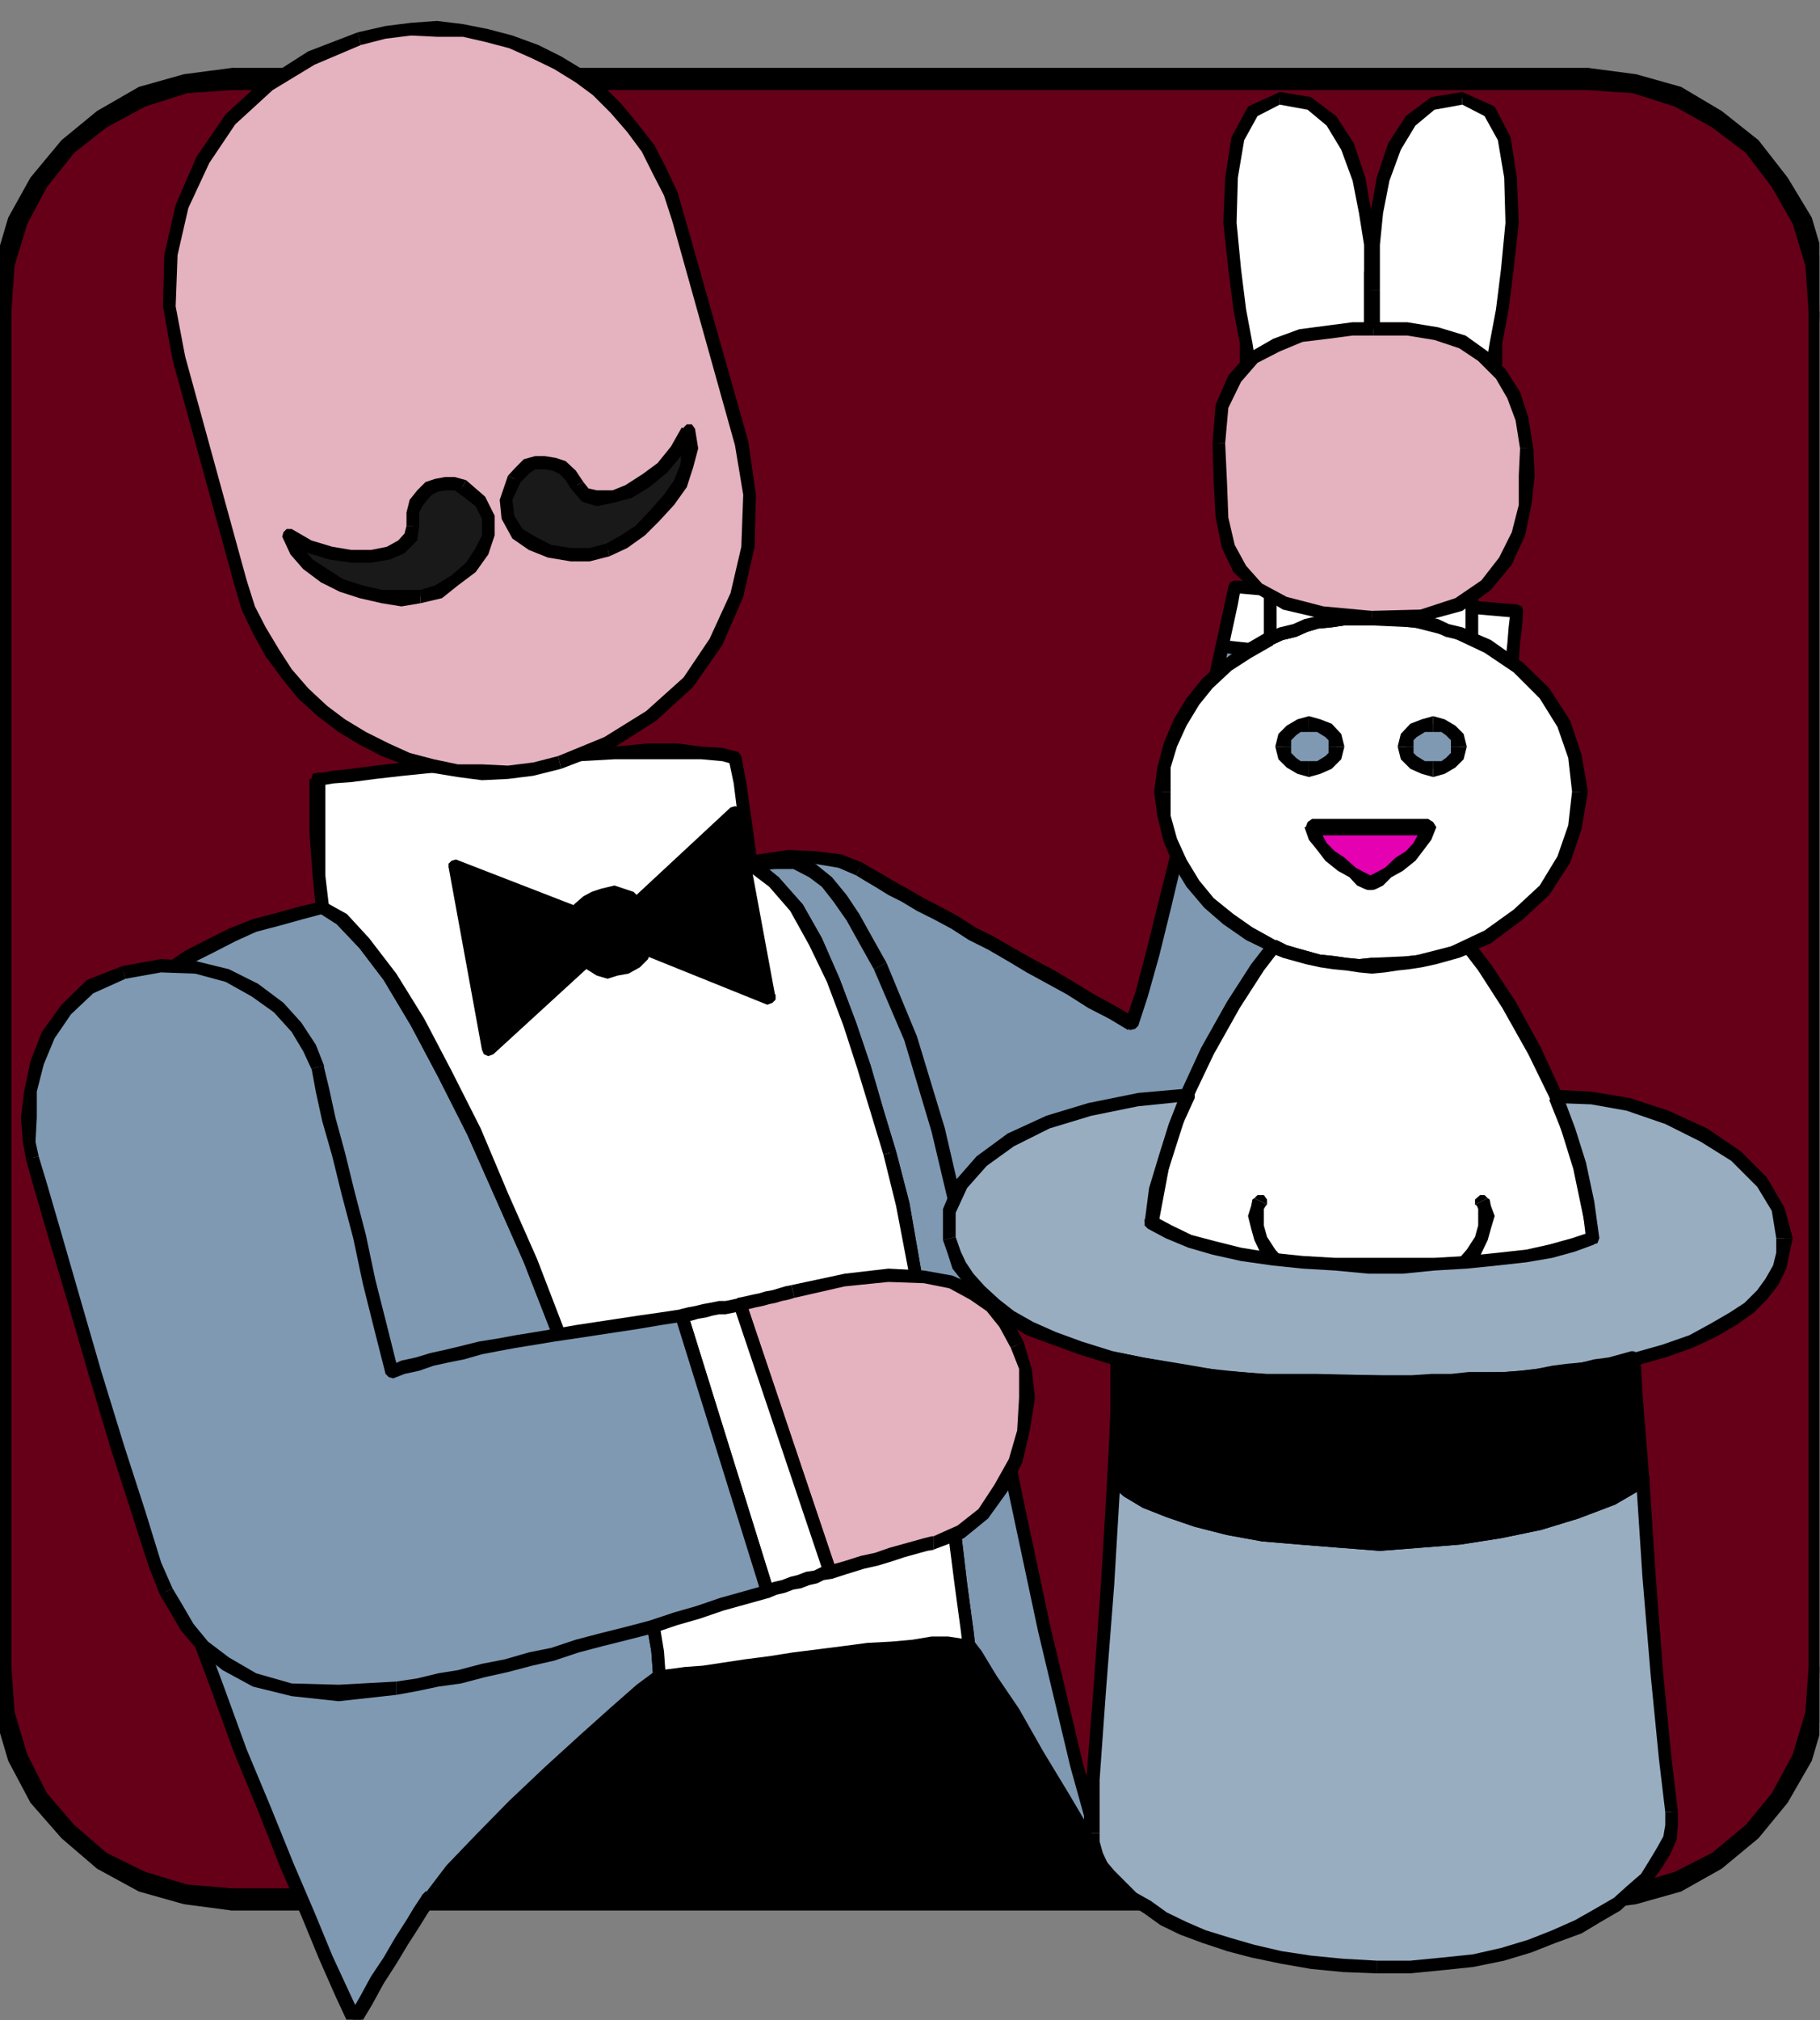 <?xml version="1.0" encoding="UTF-8" standalone="no"?>
<svg
   xmlns:ooo="http://xml.openoffice.org/svg/export"
   xmlns:dc="http://purl.org/dc/elements/1.1/"
   xmlns:cc="http://creativecommons.org/ns#"
   xmlns:rdf="http://www.w3.org/1999/02/22-rdf-syntax-ns#"
   xmlns:svg="http://www.w3.org/2000/svg"
   xmlns="http://www.w3.org/2000/svg"
   xmlns:sodipodi="http://sodipodi.sourceforge.net/DTD/sodipodi-0.dtd"
   xmlns:inkscape="http://www.inkscape.org/namespaces/inkscape"
   version="1.2"
   width="28.7mm"
   height="31.85mm"
   viewBox="0 0 2870 3185"
   preserveAspectRatio="xMidYMid"
   xml:space="preserve"
   id="svg449"
   sodipodi:docname="magician.svg"
   style="fill-rule:evenodd;stroke-width:28.222;stroke-linejoin:round"
   inkscape:version="0.92.5 (2060ec1f9f, 2020-04-08)"><rect x="0" y="0" width="2870" height="3185" fill="#808080" stroke="none"/><sodipodi:namedview
   pagecolor="#ffffff"
   bordercolor="#666666"
   borderopacity="1"
   objecttolerance="10"
   gridtolerance="10"
   guidetolerance="10"
   inkscape:pageopacity="0"
   inkscape:pageshadow="2"
   inkscape:window-width="664"
   inkscape:window-height="487"
   id="namedview451"
   showgrid="false"
   inkscape:zoom="0.2102413"
   inkscape:cx="54.236221"
   inkscape:cy="60.170077"
   inkscape:window-x="0"
   inkscape:window-y="0"
   inkscape:window-maximized="0"
   inkscape:current-layer="svg449" />
 <defs
   class="ClipPathGroup"
   id="defs8">
  <clipPath
   id="presentation_clip_path"
   clipPathUnits="userSpaceOnUse">
   <rect
   x="0"
   y="0"
   width="21000"
   height="29700"
   id="rect2" />
  </clipPath>
  <clipPath
   id="presentation_clip_path_shrink"
   clipPathUnits="userSpaceOnUse">
   <rect
   x="21"
   y="29"
   width="20958"
   height="29641"
   id="rect5" />
  </clipPath>
 </defs>
 <defs
   class="TextShapeIndex"
   id="defs12">
  <g
   ooo:slide="id1"
   ooo:id-list="id3"
   id="g10" />
 </defs>
 <defs
   class="EmbeddedBulletChars"
   id="defs44">
  <g
   id="bullet-char-template-57356"
   transform="matrix(4.8828125e-4,0,0,-4.8828125e-4,0,0)">
   <path
   d="M 580,1141 1163,571 580,0 -4,571 Z"
   id="path14"
   inkscape:connector-curvature="0" />
  </g>
  <g
   id="bullet-char-template-57354"
   transform="matrix(4.8828125e-4,0,0,-4.8828125e-4,0,0)">
   <path
   d="M 8,1128 H 1137 V 0 H 8 Z"
   id="path17"
   inkscape:connector-curvature="0" />
  </g>
  <g
   id="bullet-char-template-10146"
   transform="matrix(4.8828125e-4,0,0,-4.8828125e-4,0,0)">
   <path
   d="M 174,0 602,739 174,1481 1456,739 Z M 1358,739 309,1346 659,739 Z"
   id="path20"
   inkscape:connector-curvature="0" />
  </g>
  <g
   id="bullet-char-template-10132"
   transform="matrix(4.8828125e-4,0,0,-4.8828125e-4,0,0)">
   <path
   d="M 2015,739 1276,0 H 717 l 543,543 H 174 v 393 h 1086 l -543,545 h 557 z"
   id="path23"
   inkscape:connector-curvature="0" />
  </g>
  <g
   id="bullet-char-template-10007"
   transform="matrix(4.8828125e-4,0,0,-4.8828125e-4,0,0)">
   <path
   d="m 0,-2 c -7,16 -16,29 -25,39 l 381,530 c -94,256 -141,385 -141,387 0,25 13,38 40,38 9,0 21,-2 34,-5 21,4 42,12 65,25 l 27,-13 111,-251 280,301 64,-25 24,25 c 21,-10 41,-24 62,-43 C 886,937 835,863 770,784 769,783 710,716 594,584 L 774,223 c 0,-27 -21,-55 -63,-84 l 16,-20 C 717,90 699,76 672,76 641,76 570,178 457,381 L 164,-76 c -22,-34 -53,-51 -92,-51 -42,0 -63,17 -64,51 -7,9 -10,24 -10,44 0,9 1,19 2,30 z"
   id="path26"
   inkscape:connector-curvature="0" />
  </g>
  <g
   id="bullet-char-template-10004"
   transform="matrix(4.8828125e-4,0,0,-4.8828125e-4,0,0)">
   <path
   d="M 285,-33 C 182,-33 111,30 74,156 52,228 41,333 41,471 c 0,78 14,145 41,201 34,71 87,106 158,106 53,0 88,-31 106,-94 l 23,-176 c 8,-64 28,-97 59,-98 l 735,706 c 11,11 33,17 66,17 42,0 63,-15 63,-46 V 965 c 0,-36 -10,-64 -30,-84 L 442,47 C 390,-6 338,-33 285,-33 Z"
   id="path29"
   inkscape:connector-curvature="0" />
  </g>
  <g
   id="bullet-char-template-9679"
   transform="matrix(4.8828125e-4,0,0,-4.8828125e-4,0,0)">
   <path
   d="M 813,0 C 632,0 489,54 383,161 276,268 223,411 223,592 c 0,181 53,324 160,431 106,107 249,161 430,161 179,0 323,-54 432,-161 108,-107 162,-251 162,-431 0,-180 -54,-324 -162,-431 C 1136,54 992,0 813,0 Z"
   id="path32"
   inkscape:connector-curvature="0" />
  </g>
  <g
   id="bullet-char-template-8226"
   transform="matrix(4.8828125e-4,0,0,-4.8828125e-4,0,0)">
   <path
   d="m 346,457 c -73,0 -137,26 -191,78 -54,51 -81,114 -81,188 0,73 27,136 81,188 54,52 118,78 191,78 73,0 134,-26 185,-79 51,-51 77,-114 77,-187 0,-75 -25,-137 -76,-188 -50,-52 -112,-78 -186,-78 z"
   id="path35"
   inkscape:connector-curvature="0" />
  </g>
  <g
   id="bullet-char-template-8211"
   transform="matrix(4.8828125e-4,0,0,-4.8828125e-4,0,0)">
   <path
   d="M -4,459 H 1135 V 606 H -4 Z"
   id="path38"
   inkscape:connector-curvature="0" />
  </g>
  <g
   id="bullet-char-template-61548"
   transform="matrix(4.8828125e-4,0,0,-4.8828125e-4,0,0)">
   <path
   d="m 173,740 c 0,163 58,303 173,419 116,115 255,173 419,173 163,0 302,-58 418,-173 116,-116 174,-256 174,-419 0,-163 -58,-303 -174,-418 C 1067,206 928,148 765,148 601,148 462,206 346,322 231,437 173,577 173,740 Z"
   id="path41"
   inkscape:connector-curvature="0" />
  </g>
 </defs>
 <g
   id="g49"
   transform="translate(-9065,-13257)">
  <g
   id="id2"
   class="Master_Slide">
   <g
   id="bg-id2"
   class="Background" />
   <g
   id="bo-id2"
   class="BackgroundObjects" />
  </g>
 </g>
 <g
   class="SlideGroup"
   id="g447"
   transform="translate(-9065,-13257)">
  <g
   id="g445">
   <g
   id="container-id1">
    <g
   id="id1"
   class="Slide"
   clip-path="url(#presentation_clip_path)">
     <g
   class="Page"
   id="g441">
      <g
   class="Graphic"
   id="g439">
       <g
   id="id3">
        <rect
   class="BoundingBox"
   x="9065"
   y="13257"
   width="2870"
   height="3185"
   id="rect51"
   style="fill:none;stroke:none" />
        <defs
   id="defs56">
         <clipPath
   id="clip_path_1"
   clipPathUnits="userSpaceOnUse">
          <path
   d="m 9065,13257 h 2869 v 3184 H 9065 Z"
   id="path53"
   inkscape:connector-curvature="0" />
         </clipPath>
        </defs>
        <g
   clip-path="url(#clip_path_1)"
   id="g436">
         <path
   d="m 11935,15885 -8,74 -20,69 -36,63 -43,54 -56,45 -61,33 -68,21 -74,7 H 9431 l -74,-7 -68,-21 -64,-33 -53,-45 -46,-54 -33,-63 -20,-69 -8,-74 v -2137 l 8,-74 20,-69 33,-61 46,-56 53,-43 64,-35 68,-21 74,-7 h 2138 l 74,7 68,21 61,35 56,43 43,56 36,61 20,69 8,74 z"
   id="path58"
   inkscape:connector-curvature="0"
   style="fill:#660019;stroke:none" />
         <path
   d="m 11569,16264 v 0 l 74,-10 71,-20 63,-33 59,-49 46,-56 35,-66 21,-71 10,-74 h -26 l -5,74 -20,66 -36,61 -40,51 -54,43 -58,33 -66,21 -74,5 v 0 0 l -8,5 -2,7 2,8 z"
   id="path60"
   inkscape:connector-curvature="0"
   style="fill:#000000;stroke:none" />
         <path
   d="m 9431,16264 v 0 h 2138 v -25 H 9431 v 0 0 l -8,5 -2,7 2,8 z"
   id="path62"
   inkscape:connector-curvature="0"
   style="fill:#000000;stroke:none" />
         <path
   d="m 9052,15885 v 0 l 10,74 21,71 33,66 48,56 56,49 66,33 71,20 74,10 v -25 l -74,-5 -66,-21 -61,-33 -51,-43 -43,-51 -33,-61 -20,-66 -5,-74 v 0 0 l -5,-7 -8,-5 -8,5 z"
   id="path64"
   inkscape:connector-curvature="0"
   style="fill:#000000;stroke:none" />
         <path
   d="m 9052,13748 v 0 2137 h 26 v -2137 0 0 l -5,-8 -8,-5 -8,5 z"
   id="path66"
   inkscape:connector-curvature="0"
   style="fill:#000000;stroke:none" />
         <path
   d="m 9431,13369 v 0 l -74,10 -71,20 -66,36 -56,46 -48,58 -33,64 -21,71 -10,74 h 26 l 5,-74 20,-66 33,-59 43,-53 51,-41 61,-35 66,-21 74,-5 v 0 0 l 8,-5 5,-7 -5,-8 z"
   id="path68"
   inkscape:connector-curvature="0"
   style="fill:#000000;stroke:none" />
         <path
   d="m 11569,13369 v 0 H 9431 v 25 h 2138 v 0 0 l 8,-5 5,-7 -5,-8 z"
   id="path70"
   inkscape:connector-curvature="0"
   style="fill:#000000;stroke:none" />
         <path
   d="m 11948,13748 v 0 l -10,-74 -21,-71 -35,-64 -46,-58 -59,-46 -63,-36 -71,-20 -74,-10 v 25 l 74,5 66,21 58,35 54,41 40,53 36,59 20,66 5,74 v 0 0 l 5,7 8,3 8,-3 z"
   id="path72"
   inkscape:connector-curvature="0"
   style="fill:#000000;stroke:none" />
         <path
   d="m 11948,15885 v 0 -2137 h -26 v 2137 0 0 l 5,8 8,2 8,-2 z"
   id="path74"
   inkscape:connector-curvature="0"
   style="fill:#000000;stroke:none" />
         <path
   d="m 11569,16269 v 0 l 76,-10 71,-20 64,-36 58,-48 46,-56 38,-66 21,-71 10,-77 h -36 l -5,71 -20,67 -33,61 -41,50 -53,44 -59,30 -66,20 -71,6 v 0 0 l -13,5 -5,12 5,13 z"
   id="path76"
   inkscape:connector-curvature="0"
   style="fill:#000000;stroke:none" />
         <path
   d="m 9431,16269 v 0 h 2138 v -35 H 9431 v 0 0 l -13,5 -5,12 5,13 z"
   id="path78"
   inkscape:connector-curvature="0"
   style="fill:#000000;stroke:none" />
         <path
   d="m 9047,15885 v 0 l 10,77 21,71 35,66 49,56 56,48 66,36 71,20 76,10 v -35 l -71,-6 -66,-20 -61,-30 -51,-44 -43,-50 -31,-61 -20,-67 -5,-71 v 0 0 l -5,-12 -13,-5 -13,5 z"
   id="path80"
   inkscape:connector-curvature="0"
   style="fill:#000000;stroke:none" />
         <path
   d="m 9047,13748 v 0 2137 h 36 v -2137 0 0 l -5,-13 -13,-5 -13,5 z"
   id="path82"
   inkscape:connector-curvature="0"
   style="fill:#000000;stroke:none" />
         <path
   d="m 9431,13364 v 0 l -76,10 -71,20 -66,38 -56,46 -49,59 -35,63 -21,71 -10,77 h 36 l 5,-72 20,-66 31,-58 43,-54 51,-40 61,-33 66,-21 71,-5 v 0 0 l 13,-5 5,-12 -5,-13 z"
   id="path84"
   inkscape:connector-curvature="0"
   style="fill:#000000;stroke:none" />
         <path
   d="m 11569,13364 v 0 H 9431 v 35 h 2138 v 0 0 l 13,-5 5,-12 -5,-13 z"
   id="path86"
   inkscape:connector-curvature="0"
   style="fill:#000000;stroke:none" />
         <path
   d="m 11953,13748 v 0 l -10,-77 -21,-71 -38,-63 -46,-59 -58,-46 -64,-38 -71,-20 -76,-10 v 35 l 71,5 66,21 59,33 53,40 41,54 33,58 20,66 5,72 v 0 0 l 5,12 13,5 13,-5 z"
   id="path88"
   inkscape:connector-curvature="0"
   style="fill:#000000;stroke:none" />
         <path
   d="m 11953,15885 v 0 -2137 h -36 v 2137 0 0 l 5,13 13,5 13,-5 z"
   id="path90"
   inkscape:connector-curvature="0"
   style="fill:#000000;stroke:none" />
         <path
   d="m 10593,15852 10,13 23,38 35,53 39,67 40,66 38,66 28,56 16,38 h -31 -48 -61 -77 -83 -89 -97 -97 -94 -91 -84 -76 -61 -51 -31 -10 l 36,-43 46,-49 53,-53 56,-53 56,-51 48,-44 41,-35 28,-20 18,-3 22,-3 28,-2 33,-5 33,-5 39,-5 38,-5 40,-5 39,-6 38,-5 38,-2 33,-3 30,-2 h 26 20 z"
   id="path92"
   inkscape:connector-curvature="0"
   style="fill:#000000;stroke:none" />
         <path
   d="m 10822,16262 10,-16 -16,-40 -27,-56 -39,-66 -40,-66 -38,-67 -36,-53 -23,-38 -10,-13 -20,10 10,13 23,38 35,54 38,66 41,66 38,66 28,56 15,35 11,-15 -11,15 5,5 8,3 5,-5 3,-8 z"
   id="path94"
   inkscape:connector-curvature="0"
   style="fill:#000000;stroke:none" />
         <path
   d="m 9734,16244 7,18 h 10 31 51 61 76 84 91 94 97 97 89 83 77 61 48 31 v -26 h -31 -48 -61 -77 -83 -89 -97 -97 -94 -91 -84 -76 -61 -51 -31 -10 l 8,18 -8,-18 -7,5 -3,8 3,7 7,6 z"
   id="path96"
   inkscape:connector-curvature="0"
   style="fill:#000000;stroke:none" />
         <path
   d="m 10105,15890 h -5 l -31,23 -41,36 -48,43 -56,51 -56,53 -53,54 -46,48 -35,46 15,10 35,-41 46,-48 54,-53 55,-54 56,-51 49,-43 40,-35 26,-18 h -5 5 l 5,-5 v -11 l -8,-5 h -7 z"
   id="path98"
   inkscape:connector-curvature="0"
   style="fill:#000000;stroke:none" />
         <path
   d="m 10603,15847 -8,-5 -15,-2 -20,-3 h -26 l -30,5 -33,3 -38,2 -38,5 -39,5 -40,5 -38,6 -39,5 -33,5 -33,5 -28,2 -22,3 -18,2 v 21 l 18,-3 22,-2 28,-3 33,-5 33,-5 39,-5 38,-5 40,-5 39,-5 38,-5 38,-3 33,-3 h 30 26 l 20,-2 10,2 -7,-5 7,5 8,-2 5,-5 v -8 l -8,-5 z"
   id="path100"
   inkscape:connector-curvature="0"
   style="fill:#000000;stroke:none" />
         <path
   d="m 10992,14276 -15,74 -18,81 -20,87 -18,86 -21,84 -17,74 -18,63 -15,46 -31,-18 -33,-17 -33,-21 -31,-18 -33,-17 -30,-18 -31,-18 -30,-15 -28,-18 -28,-15 -25,-13 -26,-15 -20,-10 -21,-13 -17,-10 -13,-8 -31,-13 -38,-5 -43,-2 -46,7 -45,18 -46,26 -38,38 -33,51 -18,55 -3,54 13,48 20,43 26,36 28,30 30,23 23,16 15,7 26,13 33,18 40,20 46,23 49,25 53,28 53,26 54,28 53,25 51,26 48,22 41,18 35,15 26,13 18,5 28,8 35,5 38,2 46,-5 48,-15 54,-33 53,-48 59,-74 35,-71 36,-99 35,-120 33,-129 31,-135 25,-127 18,-112 13,-86 z"
   id="path102"
   inkscape:connector-curvature="0"
   style="fill:#7f99b2;stroke:none" />
         <path
   d="m 10844,14881 16,-7 15,-46 18,-64 18,-73 20,-84 18,-87 20,-86 18,-81 15,-74 -20,-5 -16,73 -17,82 -21,86 -17,87 -21,84 -18,73 -17,64 -16,46 16,-8 -16,8 3,7 5,5 8,-2 5,-5 z"
   id="path104"
   inkscape:connector-curvature="0"
   style="fill:#000000;stroke:none" />
         <path
   d="m 10415,14637 v 0 l 13,8 17,10 21,13 20,10 25,15 26,13 28,15 28,18 30,15 31,18 30,18 33,18 31,17 33,21 33,17 30,18 11,-20 -31,-18 -33,-18 -33,-20 -30,-18 -34,-18 -30,-17 -31,-18 -30,-15 -28,-18 -28,-15 -25,-13 -26,-15 -20,-11 -20,-12 -18,-10 -13,-8 v 0 z"
   id="path106"
   inkscape:connector-curvature="0"
   style="fill:#000000;stroke:none" />
         <path
   d="m 10110,14752 v 0 l 30,-49 38,-38 44,-23 43,-17 43,-8 43,2 36,6 28,12 10,-20 -33,-13 -41,-5 -43,-2 -48,7 -49,18 -48,28 -38,38 -36,53 v 0 z"
   id="path108"
   inkscape:connector-curvature="0"
   style="fill:#000000;stroke:none" />
         <path
   d="m 10224,15041 v 0 l -23,-15 -28,-20 -28,-31 -22,-33 -21,-40 -13,-46 3,-54 18,-50 -21,-11 -17,61 -3,54 13,51 20,45 28,39 28,30 33,25 23,16 v 0 z"
   id="path110"
   inkscape:connector-curvature="0"
   style="fill:#000000;stroke:none" />
         <path
   d="m 10862,15354 v 0 l -18,-5 -22,-13 -39,-15 -38,-18 -48,-23 -51,-25 -53,-25 -54,-28 -53,-26 -53,-28 -49,-25 -45,-23 -41,-20 -33,-18 -26,-13 -15,-8 -10,21 15,7 26,13 33,18 40,20 46,23 48,26 54,27 53,26 54,28 53,25 51,26 48,23 43,17 33,16 28,12 18,5 v 0 z"
   id="path112"
   inkscape:connector-curvature="0"
   style="fill:#000000;stroke:none" />
         <path
   d="m 11211,15199 v 0 l -56,71 -54,48 -51,31 -45,15 -44,3 h -38 l -35,-5 -26,-8 -5,20 31,8 35,5 38,5 49,-7 51,-16 55,-35 54,-49 61,-76 v 0 z"
   id="path114"
   inkscape:connector-curvature="0"
   style="fill:#000000;stroke:none" />
         <path
   d="m 11447,14335 -10,-10 -13,86 -18,112 -25,124 -31,135 -33,130 -35,119 -36,99 -35,69 20,10 35,-74 36,-99 36,-119 33,-130 30,-134 26,-130 17,-112 13,-86 -10,-11 10,11 -2,-8 -8,-3 -8,3 -2,8 z"
   id="path116"
   inkscape:connector-curvature="0"
   style="fill:#000000;stroke:none" />
         <path
   d="m 11002,14279 -10,7 455,49 v -21 l -455,-48 -10,8 10,-8 -8,3 -2,7 2,8 8,2 z"
   id="path118"
   inkscape:connector-curvature="0"
   style="fill:#000000;stroke:none" />
         <path
   d="m 10822,16249 -16,-38 -28,-56 -38,-66 -40,-66 -39,-67 -35,-53 -23,-38 -10,-13 -3,-25 -10,-74 -13,-102 -17,-124 -21,-132 -20,-127 -20,-112 -21,-82 -20,-66 -20,-68 -23,-69 -26,-69 -28,-61 -30,-53 -36,-41 -35,-28 38,-5 30,3 28,13 23,17 20,26 21,30 20,36 23,41 48,114 43,145 41,173 41,193 41,208 45,214 51,213 z"
   id="path120"
   inkscape:connector-curvature="0"
   style="fill:#7f99b2;stroke:none" />
         <path
   d="m 10583,15852 v 5 l 10,13 23,38 35,54 38,66 41,66 38,66 28,56 15,35 21,-5 -16,-40 -27,-56 -39,-66 -40,-66 -38,-67 -36,-53 -23,-38 -10,-13 v 5 -5 l -5,-5 h -8 l -7,8 v 7 z"
   id="path122"
   inkscape:connector-curvature="0"
   style="fill:#000000;stroke:none" />
         <path
   d="m 10458,15077 v 0 l 20,81 21,110 20,127 20,132 18,124 13,102 10,74 3,25 h 20 l -3,-25 -10,-74 -12,-102 -18,-124 -21,-132 -20,-127 -20,-115 -21,-81 v 0 z"
   id="path124"
   inkscape:connector-curvature="0"
   style="fill:#000000;stroke:none" />
         <path
   d="m 10247,14609 -2,21 33,25 33,38 30,54 28,58 26,69 22,68 21,69 20,66 20,-5 -20,-66 -20,-69 -23,-68 -26,-69 -28,-64 -30,-53 -38,-43 -38,-31 -3,21 3,-21 h -8 l -8,5 v 11 l 6,5 z"
   id="path126"
   inkscape:connector-curvature="0"
   style="fill:#000000;stroke:none" />
         <path
   d="m 10463,14775 v 0 l -23,-41 -20,-36 -20,-30 -23,-28 -26,-21 -30,-12 -33,-5 -41,7 5,21 36,-3 h 28 l 25,13 20,15 18,23 21,30 20,36 23,41 v 0 z"
   id="path128"
   inkscape:connector-curvature="0"
   style="fill:#000000;stroke:none" />
         <path
   d="m 10811,16251 21,-5 -59,-208 -51,-214 -45,-211 -41,-208 -41,-196 -40,-173 -44,-145 -48,-116 -20,10 48,112 43,144 41,173 41,191 40,208 46,216 51,214 58,208 21,-5 -21,5 5,5 8,3 5,-5 3,-8 z"
   id="path130"
   inkscape:connector-curvature="0"
   style="fill:#000000;stroke:none" />
         <path
   d="m 9741,16249 36,-43 46,-49 53,-53 56,-53 56,-51 48,-44 41,-35 28,-20 -3,-41 -10,-59 -20,-71 -26,-86 -30,-92 -36,-101 -38,-102 -41,-104 -45,-104 -44,-100 -45,-91 -44,-81 -43,-72 -40,-53 -36,-38 -31,-18 -33,8 -35,10 -38,10 -36,15 -36,18 -35,18 -33,23 -33,25 -31,28 -25,31 -23,33 -20,38 -16,40 -10,44 -5,45 3,51 7,59 16,71 20,79 25,89 31,94 33,99 33,99 38,102 38,101 36,100 38,91 35,89 34,76 27,69 26,56 20,43 18,-31 18,-33 20,-30 18,-31 18,-28 12,-20 11,-15 z"
   id="path132"
   inkscape:connector-curvature="0"
   style="fill:#7f99b2;stroke:none" />
         <path
   d="m 10095,15901 5,-11 -31,23 -41,36 -48,43 -56,51 -56,53 -53,54 -46,48 -35,46 15,10 35,-41 46,-48 54,-53 55,-54 56,-51 49,-43 40,-35 26,-18 5,-10 -5,10 5,-5 v -11 l -8,-5 h -7 z"
   id="path134"
   inkscape:connector-curvature="0"
   style="fill:#000000;stroke:none" />
         <path
   d="m 9573,14698 h -2 l 25,16 36,38 38,50 43,72 43,81 46,91 43,97 46,104 41,105 38,101 36,102 30,91 25,87 21,71 10,56 3,41 h 20 l -3,-41 -10,-61 -20,-71 -26,-87 -30,-91 -36,-102 -38,-102 -40,-104 -46,-104 -43,-102 -46,-91 -43,-82 -44,-71 -43,-56 -35,-38 -36,-20 h -3 3 l -8,2 -5,6 3,7 5,5 z"
   id="path136"
   inkscape:connector-curvature="0"
   style="fill:#000000;stroke:none" />
         <path
   d="m 9177,15125 v 0 -51 l 2,-45 11,-41 15,-38 20,-38 20,-31 26,-30 30,-28 31,-23 33,-23 36,-18 35,-18 33,-15 38,-10 36,-10 30,-8 v -20 l -35,8 -36,10 -38,10 -38,15 -36,18 -35,18 -33,23 -36,28 -30,28 -26,30 -25,36 -21,38 -15,43 -10,46 -8,45 6,51 v 0 z"
   id="path138"
   inkscape:connector-curvature="0"
   style="fill:#000000;stroke:none" />
         <path
   d="m 9614,16437 h 20 l -20,-43 -25,-54 -28,-68 -33,-77 -36,-89 -38,-91 -36,-99 -38,-102 -38,-102 -33,-99 -33,-99 -31,-94 -25,-89 -20,-79 -16,-68 -7,-59 h -20 l 7,59 15,73 21,79 25,89 31,94 33,99 33,100 38,101 38,102 36,99 38,92 35,89 33,76 28,68 26,59 20,43 h 20 -20 l 5,5 h 10 l 5,-7 v -8 z"
   id="path140"
   inkscape:connector-curvature="0"
   style="fill:#000000;stroke:none" />
         <path
   d="m 9734,16244 h -3 l -3,5 -10,15 -12,20 -18,28 -18,31 -20,30 -18,33 -18,31 20,10 18,-30 18,-33 20,-31 18,-30 18,-28 13,-21 10,-15 2,-5 h -2 2 v -8 l -5,-7 h -10 l -5,5 z"
   id="path142"
   inkscape:connector-curvature="0"
   style="fill:#000000;stroke:none" />
         <path
   d="m 10593,15852 -3,-25 -10,-74 -13,-102 -17,-124 -21,-132 -20,-127 -20,-112 -21,-82 -20,-66 -20,-68 -23,-69 -26,-69 -28,-61 -30,-53 -36,-41 -35,-28 -3,-20 -8,-51 -7,-56 -8,-40 -20,-5 -33,-3 -38,-2 h -46 l -53,2 -54,3 -58,2 -59,5 -56,5 -56,5 -50,5 -44,6 -38,5 -28,2 -18,3 h -7 v 25 61 l 2,66 5,51 31,18 36,38 40,53 43,72 44,81 45,91 44,100 45,104 41,104 38,102 36,101 30,92 26,86 20,71 10,59 3,41 18,-3 22,-3 28,-2 33,-5 33,-5 39,-5 38,-5 40,-5 39,-6 38,-5 38,-2 33,-3 30,-2 h 26 20 z"
   id="path144"
   inkscape:connector-curvature="0"
   style="fill:#ffffff;stroke:none" />
         <path
   d="m 10458,15077 v 0 l 20,81 21,110 20,127 20,132 18,124 13,102 10,74 3,25 h 20 l -3,-25 -10,-74 -12,-102 -18,-124 -21,-132 -20,-127 -20,-115 -21,-81 v 0 z"
   id="path146"
   inkscape:connector-curvature="0"
   style="fill:#000000;stroke:none" />
         <path
   d="m 10239,14619 6,11 33,25 33,38 30,54 28,58 26,69 22,68 21,69 20,66 20,-5 -20,-66 -20,-69 -23,-68 -26,-69 -28,-64 -30,-53 -38,-43 -38,-31 5,10 -5,-10 h -8 l -8,5 v 11 l 6,5 z"
   id="path148"
   inkscape:connector-curvature="0"
   style="fill:#000000;stroke:none" />
         <path
   d="m 10222,14462 -8,-8 8,38 7,56 8,51 2,20 h 21 l -3,-20 -7,-51 -8,-56 -8,-43 -7,-7 7,7 -5,-7 h -7 l -5,5 -3,7 z"
   id="path150"
   inkscape:connector-curvature="0"
   style="fill:#000000;stroke:none" />
         <path
   d="m 9578,14485 -12,10 h 7 l 18,-3 28,-2 38,-5 44,-5 50,-5 56,-6 56,-5 59,-5 58,-2 54,-3 h 53 46 38 l 33,3 18,5 5,-20 -23,-6 -33,-2 -38,-5 h -46 l -53,5 -54,2 -58,3 -59,5 -56,5 -56,5 -50,5 -44,5 -38,5 -28,3 -18,3 h -7 l -13,10 13,-10 -8,2 -2,8 2,7 8,3 z"
   id="path152"
   inkscape:connector-curvature="0"
   style="fill:#000000;stroke:none" />
         <path
   d="m 9576,14678 8,10 -6,-51 v -66 -61 -25 h -25 v 25 61 l 5,66 5,51 8,10 -8,-10 3,8 7,2 8,-2 3,-8 z"
   id="path154"
   inkscape:connector-curvature="0"
   style="fill:#000000;stroke:none" />
         <path
   d="m 10105,15890 10,11 -3,-41 -10,-61 -20,-71 -26,-87 -30,-91 -36,-102 -38,-102 -40,-104 -46,-104 -43,-102 -46,-91 -43,-82 -44,-71 -43,-56 -35,-38 -36,-20 -5,20 25,16 36,38 38,50 43,72 43,81 46,91 43,97 46,104 41,105 38,101 36,102 30,91 25,87 21,71 10,56 3,41 10,10 -10,-10 2,7 8,3 7,-3 3,-7 z"
   id="path156"
   inkscape:connector-curvature="0"
   style="fill:#000000;stroke:none" />
         <path
   d="m 10583,15852 12,-10 -15,-2 -20,-3 h -26 l -30,5 -33,3 -38,2 -38,5 -39,5 -40,5 -38,6 -39,5 -33,5 -33,5 -28,2 -22,3 -18,2 v 21 l 18,-3 22,-2 28,-3 33,-5 33,-5 39,-5 38,-5 40,-5 39,-5 38,-5 38,-3 33,-3 h 30 26 l 20,-2 10,2 13,-10 -13,10 8,-2 5,-5 v -8 l -8,-5 z"
   id="path158"
   inkscape:connector-curvature="0"
   style="fill:#000000;stroke:none" />
         <path
   d="m 10224,14538 -155,145 -10,-10 -13,-5 -12,-3 -18,3 -13,5 -13,7 -10,8 -2,10 -196,-76 53,290 155,-143 8,8 10,8 15,2 16,-2 15,-3 13,-7 10,-11 5,-12 196,78 z"
   id="path160"
   inkscape:connector-curvature="0"
   style="fill:#000000;stroke:none" />
         <path
   d="m 10059,14688 18,3 155,-145 -15,-16 -156,145 18,3 -18,-3 -2,8 2,8 8,2 8,-2 z"
   id="path162"
   inkscape:connector-curvature="0"
   style="fill:#000000;stroke:none" />
         <path
   d="m 9975,14708 15,-10 v -5 l 5,-2 13,-8 10,-5 h 16 10 l 10,5 5,5 20,-10 -15,-15 -15,-5 -15,-5 -21,5 -15,5 -13,7 -15,13 -5,15 15,-10 -15,10 5,8 8,2 7,-2 5,-8 z"
   id="path164"
   inkscape:connector-curvature="0"
   style="fill:#000000;stroke:none" />
         <path
   d="m 9792,14622 -13,10 196,76 5,-20 -196,-76 -12,10 12,-10 -7,2 -5,5 2,8 5,5 z"
   id="path166"
   inkscape:connector-curvature="0"
   style="fill:#000000;stroke:none" />
         <path
   d="m 9828,14904 17,8 -53,-290 h -20 l 53,290 18,7 -18,-7 3,7 7,3 8,-3 2,-7 z"
   id="path168"
   inkscape:connector-curvature="0"
   style="fill:#000000;stroke:none" />
         <path
   d="m 10000,14767 -17,-5 -155,142 15,15 155,-142 -18,-5 18,5 2,-8 -2,-7 -8,-3 -7,3 z"
   id="path170"
   inkscape:connector-curvature="0"
   style="fill:#000000;stroke:none" />
         <path
   d="m 10084,14741 -12,11 -5,7 -8,8 -8,5 -12,3 h -16 -12 l -5,-6 -6,-2 -20,5 10,13 16,10 17,5 16,-5 17,-3 18,-10 13,-13 5,-17 -13,10 13,-10 -3,-8 -7,-3 -8,3 -2,8 z"
   id="path172"
   inkscape:connector-curvature="0"
   style="fill:#000000;stroke:none" />
         <path
   d="m 10267,14830 13,-10 -196,-79 -5,21 196,79 13,-11 -13,11 8,-3 5,-5 v -8 l -8,-5 z"
   id="path174"
   inkscape:connector-curvature="0"
   style="fill:#000000;stroke:none" />
         <path
   d="m 10232,14546 -18,-8 53,292 h 21 l -54,-292 -17,-8 17,8 -2,-8 -8,-2 -7,2 -3,8 z"
   id="path176"
   inkscape:connector-curvature="0"
   style="fill:#000000;stroke:none" />
         <path
   d="m 10374,15735 26,-7 25,-8 23,-5 23,-8 18,-5 17,-5 18,-5 13,-2 43,-18 36,-28 28,-41 23,-43 12,-48 5,-51 -2,-46 -13,-38 -18,-33 -23,-28 -28,-20 -35,-18 -43,-8 -56,-2 -69,7 -81,18 -10,3 -11,2 -10,3 -10,2 -10,3 -10,2 -13,3 -10,2 z"
   id="path178"
   inkscape:connector-curvature="0"
   style="fill:#e5b2bf;stroke:none" />
         <path
   d="m 10537,15679 h -3 l -12,3 -18,5 -18,5 -18,5 -23,8 -23,5 -25,8 -25,7 5,21 25,-8 26,-8 22,-5 23,-7 18,-6 18,-5 18,-5 12,-2 h -2 z"
   id="path180"
   inkscape:connector-curvature="0"
   style="fill:#000000;stroke:none" />
         <path
   d="m 10659,15382 v 0 l 13,33 v 46 l -3,51 -13,45 -23,41 -25,38 -33,26 -38,17 v 21 l 48,-18 38,-31 31,-43 23,-45 12,-51 8,-51 -5,-46 -13,-43 v 0 z"
   id="path182"
   inkscape:connector-curvature="0"
   style="fill:#000000;stroke:none" />
         <path
   d="m 10318,15303 v 0 l 79,-18 69,-7 56,2 40,8 33,18 26,18 20,25 18,33 20,-10 -18,-33 -25,-31 -31,-23 -38,-17 -45,-8 -56,-3 -69,8 -84,18 v 0 z"
   id="path184"
   inkscape:connector-curvature="0"
   style="fill:#000000;stroke:none" />
         <path
   d="m 10242,15311 -8,13 11,-3 12,-3 10,-2 11,-3 10,-2 10,-3 10,-2 10,-3 -5,-20 -10,2 -10,3 -10,3 -11,2 -10,3 -10,2 -13,3 -10,2 -7,13 7,-13 -5,5 -2,8 5,5 7,3 z"
   id="path186"
   inkscape:connector-curvature="0"
   style="fill:#000000;stroke:none" />
         <path
   d="m 10372,15725 12,8 -142,-422 -20,5 142,422 13,8 -13,-8 5,5 8,3 5,-6 2,-7 z"
   id="path188"
   inkscape:connector-curvature="0"
   style="fill:#000000;stroke:none" />
         <path
   d="m 10234,13956 13,81 -2,82 -18,76 -33,74 -44,63 -58,54 -69,43 -76,30 -41,10 -40,6 h -41 l -38,-3 -41,-8 -38,-10 -35,-15 -36,-18 -33,-20 -31,-23 -30,-28 -26,-30 -22,-34 -21,-35 -18,-36 -12,-40 -97,-354 -15,-81 2,-81 18,-77 33,-73 44,-64 58,-53 69,-43 76,-31 41,-10 40,-5 h 41 l 41,2 38,8 38,10 38,15 36,18 33,20 30,23 28,28 25,31 26,33 18,35 18,36 12,41 z"
   id="path190"
   inkscape:connector-curvature="0"
   style="fill:#e5b2bf;stroke:none" />
         <path
   d="m 9950,14469 v 0 l 78,-30 72,-46 58,-53 46,-66 33,-76 18,-79 2,-82 -12,-84 -21,6 13,78 -3,82 -17,73 -33,72 -41,61 -59,53 -66,41 -73,30 v 0 z"
   id="path192"
   inkscape:connector-curvature="0"
   style="fill:#000000;stroke:none" />
         <path
   d="m 9434,14177 v 0 l 12,41 18,38 20,36 26,35 25,31 31,28 33,25 33,20 35,18 39,15 38,11 43,7 38,5 41,-2 40,-5 44,-11 -5,-20 -39,10 -40,5 -41,-2 h -38 l -38,-8 -38,-10 -33,-15 -36,-18 -33,-20 -28,-21 -30,-28 -26,-30 -20,-31 -21,-35 -17,-33 -13,-41 v 0 0 l -5,-8 h -8 l -5,6 z"
   id="path194"
   inkscape:connector-curvature="0"
   style="fill:#000000;stroke:none" />
         <path
   d="m 9337,13824 v 0 l 97,353 20,-5 -97,-353 v 0 0 l -5,-8 h -7 l -5,5 z"
   id="path196"
   inkscape:connector-curvature="0"
   style="fill:#000000;stroke:none" />
         <path
   d="m 9629,13308 v 0 l -78,30 -72,46 -58,53 -46,67 -33,76 -18,79 -2,81 15,84 20,-5 -15,-79 3,-81 17,-74 33,-71 41,-61 59,-54 66,-40 73,-31 v 0 z"
   id="path198"
   inkscape:connector-curvature="0"
   style="fill:#000000;stroke:none" />
         <path
   d="m 10145,13600 v 0 l -12,-41 -18,-38 -18,-35 -28,-36 -25,-30 -28,-28 -33,-26 -33,-20 -36,-18 -41,-15 -38,-10 -40,-8 -41,-5 -41,3 -40,5 -44,10 5,20 39,-10 40,-5 41,2 h 41 l 35,8 38,10 36,16 35,17 34,21 27,20 28,28 26,30 23,31 18,36 17,33 13,40 v 0 0 l 5,5 8,3 5,-5 z"
   id="path200"
   inkscape:connector-curvature="0"
   style="fill:#000000;stroke:none" />
         <path
   d="m 10245,13953 v 0 l -100,-353 -20,5 99,354 v 0 0 l 5,5 8,2 5,-5 z"
   id="path202"
   inkscape:connector-curvature="0"
   style="fill:#000000;stroke:none" />
         <path
   d="m 11447,14325 2,-26 3,-28 3,-25 2,-26 -445,-38 -5,26 -5,23 -5,22 -5,23 z"
   id="path204"
   inkscape:connector-curvature="0"
   style="fill:#ffffff;stroke:none" />
         <path
   d="m 11457,14231 -10,-11 -3,26 -2,25 -3,28 -2,26 h 20 l 3,-26 2,-28 3,-25 2,-26 -10,-10 10,10 -2,-7 -8,-3 -8,3 -2,7 z"
   id="path206"
   inkscape:connector-curvature="0"
   style="fill:#000000;stroke:none" />
         <path
   d="m 11022,14182 -10,10 445,39 v -21 l -445,-38 -10,10 10,-10 -7,3 -3,7 3,8 7,2 z"
   id="path208"
   inkscape:connector-curvature="0"
   style="fill:#000000;stroke:none" />
         <path
   d="m 10992,14266 10,13 5,-23 5,-23 5,-23 5,-28 h -20 l -5,23 -5,23 -5,23 -5,23 10,12 -10,-12 2,7 5,5 8,-2 5,-5 z"
   id="path210"
   inkscape:connector-curvature="0"
   style="fill:#000000;stroke:none" />
         <path
   d="m 11437,14325 10,-11 -455,-48 v 20 l 455,49 10,-10 -10,10 8,-3 2,-7 -2,-8 -8,-3 z"
   id="path212"
   inkscape:connector-curvature="0"
   style="fill:#000000;stroke:none" />
         <path
   d="m 10275,15766 13,-5 12,-3 13,-5 13,-2 13,-5 12,-3 10,-5 13,-3 -142,-422 -10,3 -13,2 h -10 l -13,3 -10,3 -13,2 -10,3 -13,2 z"
   id="path214"
   inkscape:connector-curvature="0"
   style="fill:#ffffff;stroke:none" />
         <path
   d="m 10364,15738 8,-13 -13,3 -10,5 -13,2 -13,5 -12,3 -13,5 -13,3 -13,5 6,20 12,-5 13,-3 13,-5 12,-2 13,-5 13,-3 10,-5 13,-2 7,-13 -7,13 7,-6 v -7 l -5,-5 -7,-3 z"
   id="path216"
   inkscape:connector-curvature="0"
   style="fill:#000000;stroke:none" />
         <path
   d="m 10232,15324 -10,-8 142,422 20,-5 -142,-422 -10,-8 10,8 -5,-8 h -8 l -5,5 -2,8 z"
   id="path218"
   inkscape:connector-curvature="0"
   style="fill:#000000;stroke:none" />
         <path
   d="m 10150,15329 -7,12 13,-2 10,-3 12,-2 11,-3 10,-2 h 10 l 15,-3 8,-2 v -21 l -13,3 -10,2 h -10 l -15,3 -11,2 -12,3 -11,2 -12,3 -8,13 8,-13 -5,5 -3,8 5,5 8,2 z"
   id="path220"
   inkscape:connector-curvature="0"
   style="fill:#000000;stroke:none" />
         <path
   d="m 10272,15756 13,7 -135,-434 -20,5 135,434 13,8 -13,-8 5,5 8,3 5,-5 2,-8 z"
   id="path222"
   inkscape:connector-curvature="0"
   style="fill:#000000;stroke:none" />
         <path
   d="m 10140,15331 -33,5 -35,5 -33,5 -33,6 -33,5 -34,5 -30,5 -31,5 -27,5 -28,5 -28,8 -26,5 -23,5 -23,7 -22,6 -18,7 -18,-71 -18,-71 -15,-71 -18,-69 -15,-61 -15,-56 -11,-46 -7,-35 -13,-31 -20,-33 -28,-30 -38,-28 -44,-23 -50,-13 -54,-2 -58,10 -54,23 -38,35 -28,41 -18,43 -10,46 -2,41 v 38 l 5,25 13,43 22,79 31,104 33,115 36,117 33,101 25,82 18,43 15,25 18,31 25,30 36,28 46,26 58,15 74,5 91,-8 33,-5 33,-7 33,-5 39,-11 35,-7 38,-10 36,-8 38,-13 38,-10 41,-10 38,-10 38,-13 36,-10 38,-13 35,-10 36,-10 z"
   id="path224"
   inkscape:connector-curvature="0"
   style="fill:#7f99b2;stroke:none" />
         <path
   d="m 9673,15423 12,7 18,-7 23,-5 23,-8 23,-5 25,-5 28,-8 26,-5 27,-5 31,-5 30,-5 34,-5 33,-5 33,-5 33,-5 35,-6 33,-5 v -20 l -33,5 -35,5 -33,5 -33,5 -33,5 -34,6 -30,5 -31,5 -27,5 -31,5 -28,7 -25,6 -23,5 -23,7 -23,5 -18,8 13,8 -13,-8 -5,5 -2,8 5,5 7,2 z"
   id="path226"
   inkscape:connector-curvature="0"
   style="fill:#000000;stroke:none" />
         <path
   d="m 9556,14942 v -2 l 7,38 10,46 16,56 15,61 18,68 15,71 18,72 18,71 20,-5 -18,-72 -18,-71 -15,-71 -18,-69 -15,-61 -15,-55 -10,-46 -8,-33 v -3 z"
   id="path228"
   inkscape:connector-curvature="0"
   style="fill:#000000;stroke:none" />
         <path
   d="m 9263,14800 v 0 l 56,-10 54,2 48,13 41,23 35,25 28,31 18,30 13,28 20,-5 -13,-33 -23,-35 -28,-31 -40,-30 -46,-23 -53,-13 -54,-3 -61,11 v 0 z"
   id="path230"
   inkscape:connector-curvature="0"
   style="fill:#000000;stroke:none" />
         <path
   d="m 9126,15080 v 0 l -5,-23 2,-38 v -41 l 11,-43 17,-41 26,-38 35,-33 51,-23 -5,-20 -56,22 -40,39 -31,43 -18,46 -10,48 -5,41 3,38 5,28 v 0 z"
   id="path232"
   inkscape:connector-curvature="0"
   style="fill:#000000;stroke:none" />
         <path
   d="m 9337,15761 v 0 l -18,-41 -25,-81 -33,-102 -36,-117 -33,-114 -30,-104 -23,-79 -13,-43 -20,5 12,43 23,79 31,104 33,114 35,117 33,102 26,81 18,46 v 0 z"
   id="path234"
   inkscape:connector-curvature="0"
   style="fill:#000000;stroke:none" />
         <path
   d="m 9690,15908 v 0 l -91,5 -74,-2 -56,-16 -43,-25 -33,-25 -23,-28 -18,-31 -15,-25 -20,10 15,25 18,31 28,33 38,30 48,26 61,15 74,8 91,-10 v 0 z"
   id="path236"
   inkscape:connector-curvature="0"
   style="fill:#000000;stroke:none" />
         <path
   d="m 10265,15768 7,-12 -35,10 -36,10 -38,13 -35,10 -39,13 -38,10 -40,10 -38,10 -39,13 -35,7 -38,11 -36,7 -38,10 -31,5 -33,8 -33,5 v 21 l 33,-6 33,-7 36,-5 38,-10 36,-8 38,-10 35,-8 39,-13 38,-10 40,-10 39,-10 38,-13 35,-10 38,-13 36,-10 36,-10 7,-13 -7,13 7,-5 v -8 l -5,-5 -8,-2 z"
   id="path238"
   inkscape:connector-curvature="0"
   style="fill:#000000;stroke:none" />
         <path
   d="m 10140,15341 -10,-7 135,434 20,-5 -135,-434 -10,-8 10,8 -5,-8 h -7 l -5,5 -3,8 z"
   id="path240"
   inkscape:connector-curvature="0"
   style="fill:#000000;stroke:none" />
         <path
   d="m 9876,14012 -13,33 3,28 15,25 23,16 28,12 33,5 h 30 l 28,-7 26,-13 25,-18 23,-23 23,-25 18,-25 10,-28 5,-28 -3,-28 -17,30 -23,28 -26,20 -28,18 -25,8 -25,2 -18,-5 -13,-15 -10,-15 -13,-13 -13,-5 -15,-2 h -15 l -13,5 -10,10 z"
   id="path242"
   inkscape:connector-curvature="0"
   style="fill:#191919;stroke:none" />
         <path
   d="m 10021,14114 v 0 l -26,7 h -30 l -31,-5 -25,-13 -20,-12 -13,-21 -3,-25 13,-28 -20,-10 -13,38 3,30 17,31 26,18 30,12 36,6 h 30 l 31,-8 v 0 z"
   id="path244"
   inkscape:connector-curvature="0"
   style="fill:#000000;stroke:none" />
         <path
   d="m 10161,13941 -21,-3 v 26 l -2,25 -10,25 -16,23 -23,26 -22,23 -23,15 -23,13 5,20 28,-13 28,-20 23,-23 23,-25 20,-28 10,-31 8,-30 -5,-31 -21,-2 21,2 -5,-7 h -8 l -5,5 -3,7 z"
   id="path246"
   inkscape:connector-curvature="0"
   style="fill:#000000;stroke:none" />
         <path
   d="m 9965,14027 v 0 l 18,21 23,7 25,-5 30,-8 28,-17 28,-23 26,-31 18,-30 -21,-10 -17,30 -21,26 -23,17 -28,18 -20,8 h -25 l -13,-3 -8,-10 v 0 z"
   id="path248"
   inkscape:connector-curvature="0"
   style="fill:#000000;stroke:none" />
         <path
   d="m 9886,14017 v 0 l 8,-8 7,-7 8,-5 h 15 l 13,2 10,5 10,10 8,13 20,-10 -12,-18 -16,-15 -15,-5 -18,-3 h -15 l -18,5 -13,13 -12,13 v 0 z"
   id="path250"
   inkscape:connector-curvature="0"
   style="fill:#000000;stroke:none" />
         <path
   d="m 9795,14025 28,23 12,25 v 28 l -10,25 -18,26 -25,20 -26,18 -28,8 -30,2 -31,-2 -33,-8 -30,-10 -28,-16 -25,-17 -18,-21 -13,-25 33,18 33,10 33,5 h 31 l 28,-5 20,-10 15,-16 3,-17 v -21 l 5,-15 10,-13 10,-10 13,-5 13,-2 h 15 z"
   id="path252"
   inkscape:connector-curvature="0"
   style="fill:#191919;stroke:none" />
         <path
   d="m 9728,14208 v 0 l 34,-8 25,-20 28,-21 20,-28 10,-30 v -31 l -15,-30 -30,-26 -11,21 26,20 10,20 v 26 l -10,20 -15,23 -23,20 -26,16 -23,7 v 0 z"
   id="path254"
   inkscape:connector-curvature="0"
   style="fill:#000000;stroke:none" />
         <path
   d="m 9525,14091 -15,12 13,28 20,23 28,21 30,15 31,10 35,8 31,5 30,-5 v -21 h -30 -31 l -30,-7 -31,-10 -25,-16 -23,-15 -15,-18 -13,-23 -15,13 15,-13 -5,-7 h -8 l -5,5 -2,7 z"
   id="path256"
   inkscape:connector-curvature="0"
   style="fill:#000000;stroke:none" />
         <path
   d="m 9706,14086 v 0 l -3,12 -10,11 -18,10 -25,5 h -31 l -30,-5 -33,-10 -31,-18 -10,20 36,18 33,10 35,5 h 31 l 30,-5 23,-10 20,-20 3,-23 v 0 z"
   id="path258"
   inkscape:connector-curvature="0"
   style="fill:#000000;stroke:none" />
         <path
   d="m 9800,14014 v 0 l -18,-5 h -15 l -16,3 -15,5 -13,13 -12,15 -5,20 v 21 h 20 v -21 l 5,-10 8,-10 7,-8 10,-5 11,-2 h 15 l 7,5 v 0 z"
   id="path260"
   inkscape:connector-curvature="0"
   style="fill:#000000;stroke:none" />
         <path
   d="m 11073,14749 18,8 18,5 18,5 20,5 20,3 21,2 20,3 h 20 l 66,-5 61,-16 56,-25 49,-36 40,-38 31,-48 18,-51 7,-56 -7,-56 -18,-51 -31,-48 -40,-41 -49,-33 -56,-25 -61,-15 -66,-5 h -23 l -20,2 -20,3 -21,2 -20,5 -18,8 -20,5 -18,8 -35,20 -33,23 -31,28 -23,28 -20,33 -15,35 -11,36 -2,38 2,38 11,38 15,36 20,33 26,30 30,26 33,23 z"
   id="path262"
   inkscape:connector-curvature="0"
   style="fill:#ffffff;stroke:none" />
         <path
   d="m 11228,14767 v 0 l -20,2 -20,-2 -21,-3 -20,-2 -18,-5 -18,-5 -17,-5 -16,-8 -10,20 20,8 18,5 18,5 23,5 20,3 21,2 20,3 20,2 v 0 z"
   id="path264"
   inkscape:connector-curvature="0"
   style="fill:#000000;stroke:none" />
         <path
   d="m 11544,14505 v 0 l -6,53 -17,49 -28,46 -41,38 -46,33 -53,25 -59,15 -66,3 v 25 l 66,-7 64,-16 58,-25 51,-38 41,-38 33,-51 18,-53 10,-59 v 0 z"
   id="path266"
   inkscape:connector-curvature="0"
   style="fill:#000000;stroke:none" />
         <path
   d="m 11228,14243 v 0 l 66,3 59,15 53,25 46,31 41,41 28,45 17,49 6,53 h 25 l -10,-58 -18,-54 -33,-51 -41,-40 -51,-36 -58,-25 -64,-16 -66,-7 v 0 z"
   id="path268"
   inkscape:connector-curvature="0"
   style="fill:#000000;stroke:none" />
         <path
   d="m 11073,14274 h -2 l 17,-8 21,-5 18,-8 17,-5 21,-2 20,-3 h 20 23 v -25 h -23 l -20,5 -20,2 -21,3 -22,5 -18,8 -21,5 -17,7 h -3 z"
   id="path270"
   inkscape:connector-curvature="0"
   style="fill:#000000;stroke:none" />
         <path
   d="m 10911,14505 v 0 -38 l 10,-33 15,-33 20,-33 21,-26 30,-28 31,-20 35,-20 -10,-21 -36,21 -35,25 -31,28 -25,31 -20,33 -16,38 -10,38 -5,38 v 0 z"
   id="path272"
   inkscape:connector-curvature="0"
   style="fill:#000000;stroke:none" />
         <path
   d="m 11078,14739 h -2 l -36,-20 -30,-21 -31,-25 -23,-28 -20,-33 -15,-33 -10,-36 v -38 h -26 l 5,38 10,41 16,38 20,33 28,33 30,26 36,25 41,20 h -3 z"
   id="path274"
   inkscape:connector-curvature="0"
   style="fill:#000000;stroke:none" />
         <path
   d="m 11228,14780 h 21 l 20,-3 18,-2 20,-3 20,-5 18,-5 18,-5 18,-8 25,33 38,59 41,73 41,87 30,96 21,99 -3,100 -30,91 7,36 10,45 8,51 v 59 l -13,66 -30,71 -54,76 -84,82 8,17 10,23 13,26 15,25 18,26 20,20 18,18 20,10 21,7 23,13 20,18 18,18 13,23 5,25 -5,28 -18,28 -28,23 -31,15 -35,5 -36,-2 -35,-11 -31,-15 -28,-18 -23,-22 -13,-21 -15,-28 -15,-38 -18,-43 -18,-43 -15,-38 -10,-36 -8,-23 -7,23 -13,36 -15,38 -16,43 -17,43 -18,38 -15,28 -13,21 -23,22 -28,18 -30,15 -36,11 -36,2 -35,-5 -31,-15 -28,-23 -17,-28 -6,-28 6,-25 12,-23 18,-18 20,-18 23,-13 21,-7 20,-10 18,-18 20,-20 18,-26 15,-25 13,-26 10,-23 8,-17 -84,-82 -54,-76 -30,-71 -13,-66 3,-59 7,-51 8,-45 8,-36 -31,-91 v -100 l 18,-99 30,-96 41,-87 41,-73 38,-59 25,-33 18,8 18,5 18,5 20,5 20,3 21,2 20,3 z"
   id="path276"
   inkscape:connector-curvature="0"
   style="fill:#ffffff;stroke:none" />
         <path
   d="m 11228,14767 -7,5 -3,8 3,7 7,5 z"
   id="path278"
   inkscape:connector-curvature="0"
   style="fill:#000000;stroke:none" />
         <path
   d="m 11388,14741 -12,-2 -16,8 -17,5 -18,5 -18,5 -20,2 -18,3 -20,2 -21,-2 v 25 l 21,-2 20,-3 18,-2 20,-3 23,-5 18,-5 18,-5 20,-8 -13,-2 13,2 5,-5 v -10 l -8,-5 h -7 z"
   id="path280"
   inkscape:connector-curvature="0"
   style="fill:#000000;stroke:none" />
         <path
   d="m 11554,15387 v 5 l 30,-96 3,-100 -21,-101 -30,-97 -41,-89 -40,-73 -39,-59 -28,-36 -15,16 23,30 38,59 41,73 41,84 30,97 20,96 -2,100 -31,86 v 5 -5 8 l 8,7 h 8 l 5,-5 z"
   id="path282"
   inkscape:connector-curvature="0"
   style="fill:#000000;stroke:none" />
         <path
   d="m 11399,15870 -3,10 84,-81 56,-79 30,-74 13,-68 v -59 l -8,-51 -10,-48 -7,-33 h -21 l 8,38 10,43 8,51 v 59 l -13,63 -30,69 -51,74 -84,81 -3,10 3,-10 -3,8 3,7 7,3 8,-3 z"
   id="path284"
   inkscape:connector-curvature="0"
   style="fill:#000000;stroke:none" />
         <path
   d="m 11513,16028 v 0 l -18,-10 -15,-16 -20,-20 -16,-23 -15,-25 -13,-26 -10,-20 -7,-18 -21,5 8,18 10,25 13,26 15,25 20,28 21,21 20,20 23,10 v 0 z"
   id="path286"
   inkscape:connector-curvature="0"
   style="fill:#000000;stroke:none" />
         <path
   d="m 11594,16206 v 0 l 21,-33 7,-31 -7,-28 -16,-25 -17,-21 -23,-20 -23,-13 -23,-7 -5,20 18,8 23,12 17,16 18,15 10,20 3,23 -3,25 -15,23 v 0 z"
   id="path288"
   inkscape:connector-curvature="0"
   style="fill:#000000;stroke:none" />
         <path
   d="m 11333,16180 v 0 l 22,23 31,20 33,16 38,10 36,5 38,-8 33,-15 30,-25 -15,-16 -25,21 -28,15 -33,2 h -36 l -33,-10 -28,-15 -25,-15 -23,-23 v 0 0 l -8,-3 -7,3 -3,8 z"
   id="path290"
   inkscape:connector-curvature="0"
   style="fill:#000000;stroke:none" />
         <path
   d="m 11238,15906 h -20 l 8,23 10,35 15,38 18,43 18,44 15,40 15,28 16,23 15,-15 -10,-18 -16,-28 -15,-35 -18,-44 -17,-43 -16,-38 -10,-36 -8,-22 h -20 20 l -5,-8 h -7 l -5,5 -3,8 z"
   id="path292"
   inkscape:connector-curvature="0"
   style="fill:#000000;stroke:none" />
         <path
   d="m 11122,16180 v 0 l 15,-23 15,-28 18,-40 18,-44 15,-43 15,-38 13,-35 7,-23 -20,-5 -7,22 -13,36 -15,38 -16,43 -18,44 -17,35 -16,28 -10,18 v 0 0 l -2,8 2,7 8,3 z"
   id="path294"
   inkscape:connector-curvature="0"
   style="fill:#000000;stroke:none" />
         <path
   d="m 10860,16206 v 0 l 30,25 33,15 38,8 36,-5 38,-10 33,-16 31,-20 23,-23 -16,-15 -23,23 -25,15 -28,15 -33,10 h -36 l -33,-2 -28,-15 -25,-21 v 0 z"
   id="path296"
   inkscape:connector-curvature="0"
   style="fill:#000000;stroke:none" />
         <path
   d="m 10941,16028 v 0 l -23,7 -23,13 -23,20 -17,21 -16,25 -7,28 7,31 21,33 15,-16 -15,-23 -3,-25 3,-23 10,-20 18,-15 17,-16 23,-12 18,-8 v 0 z"
   id="path298"
   inkscape:connector-curvature="0"
   style="fill:#000000;stroke:none" />
         <path
   d="m 11058,15880 -3,-10 -7,18 -10,20 -13,26 -15,25 -16,23 -20,20 -15,16 -18,10 5,20 23,-10 20,-20 21,-21 20,-28 15,-25 13,-26 10,-25 8,-18 -3,-10 3,10 -3,-7 -5,-6 h -7 l -6,8 z"
   id="path300"
   inkscape:connector-curvature="0"
   style="fill:#000000;stroke:none" />
         <path
   d="m 10900,15392 v -5 l -7,36 -8,45 -8,51 -2,59 13,68 30,74 56,79 84,81 15,-15 -84,-81 -50,-74 -31,-69 -13,-63 3,-59 7,-51 8,-45 8,-36 v -5 5 l -3,-8 -7,-2 -8,2 -3,8 z"
   id="path302"
   inkscape:connector-curvature="0"
   style="fill:#000000;stroke:none" />
         <path
   d="m 11078,14739 -12,2 -28,36 -38,59 -41,73 -41,89 -30,97 -18,101 v 100 l 30,96 21,-10 -31,-86 v -100 l 18,-96 31,-97 40,-84 41,-73 38,-59 23,-30 -13,2 13,-2 2,-8 -2,-8 -8,-2 -7,2 z"
   id="path304"
   inkscape:connector-curvature="0"
   style="fill:#000000;stroke:none" />
         <path
   d="m 11228,14767 -20,2 -20,-2 -21,-3 -20,-2 -18,-5 -18,-5 -17,-5 -16,-8 -10,20 20,8 18,5 18,5 23,5 20,3 21,2 20,3 20,2 z"
   id="path306"
   inkscape:connector-curvature="0"
   style="fill:#000000;stroke:none" />
         <path
   d="m 11228,14792 8,-5 5,-7 -5,-8 -8,-5 z"
   id="path308"
   inkscape:connector-curvature="0"
   style="fill:#000000;stroke:none" />
         <path
   d="m 11068,14264 18,-8 20,-5 18,-8 20,-5 21,-2 20,-3 20,-2 h 23 v -110 -160 -155 -91 -28 l -2,-44 -8,-50 -10,-54 -18,-51 -25,-40 -36,-28 -46,-8 -43,20 -23,44 -10,61 -2,71 7,73 8,64 10,53 3,31 7,79 15,137 13,135 z"
   id="path310"
   inkscape:connector-curvature="0"
   style="fill:#ffffff;stroke:none" />
         <path
   d="m 11216,14231 12,-13 h -23 l -20,5 -20,2 -21,3 -22,5 -18,8 -21,5 -17,7 5,21 17,-8 21,-5 18,-8 17,-5 21,-2 20,-3 h 20 23 l 13,-12 -13,12 8,-5 5,-7 -5,-8 -8,-5 z"
   id="path312"
   inkscape:connector-curvature="0"
   style="fill:#000000;stroke:none" />
         <path
   d="m 11216,13715 v 0 91 155 160 110 h 25 v -110 -160 -155 -91 0 z"
   id="path314"
   inkscape:connector-curvature="0"
   style="fill:#000000;stroke:none" />
         <path
   d="m 11083,13422 v 0 l 44,8 30,25 23,38 18,49 10,51 8,50 v 44 28 h 25 v -28 l -5,-44 -8,-50 -10,-56 -18,-54 -28,-43 -40,-30 -49,-8 v 0 z"
   id="path316"
   inkscape:connector-curvature="0"
   style="fill:#000000;stroke:none" />
         <path
   d="m 11045,13829 v 0 l -5,-31 -10,-53 -8,-64 -7,-73 2,-71 10,-59 21,-38 35,-18 v -20 l -50,23 -26,48 -10,64 -3,71 8,73 8,64 10,53 v 31 0 z"
   id="path318"
   inkscape:connector-curvature="0"
   style="fill:#000000;stroke:none" />
         <path
   d="m 11066,14253 12,13 v -86 l -12,-135 -16,-137 -5,-79 h -25 l 10,79 15,137 13,135 v 81 l 13,13 -13,-13 3,8 5,5 7,-3 5,-5 z"
   id="path320"
   inkscape:connector-curvature="0"
   style="fill:#000000;stroke:none" />
         <path
   d="m 11386,14264 -18,-8 -20,-5 -18,-8 -20,-5 -21,-2 -20,-3 -20,-2 h -21 v -110 -160 -155 -91 -28 l 3,-44 5,-50 10,-54 18,-51 25,-40 36,-28 46,-8 43,20 23,44 10,61 2,71 -7,73 -8,64 -10,53 -2,31 -8,79 -15,137 -13,135 z"
   id="path322"
   inkscape:connector-curvature="0"
   style="fill:#ffffff;stroke:none" />
         <path
   d="m 11216,14231 12,12 21,-2 20,2 20,3 21,2 17,5 18,8 21,5 17,8 5,-21 -17,-7 -21,-5 -17,-8 -23,-5 -21,-3 -20,-2 -20,-3 -21,-2 13,13 -13,-13 -7,5 -3,8 3,7 7,5 z"
   id="path324"
   inkscape:connector-curvature="0"
   style="fill:#000000;stroke:none" />
         <path
   d="m 11216,13715 v 0 91 155 160 110 h 25 v -110 -160 -155 -91 0 z"
   id="path326"
   inkscape:connector-curvature="0"
   style="fill:#000000;stroke:none" />
         <path
   d="m 11371,13402 v 0 l -49,8 -40,30 -28,43 -18,54 -10,56 -5,50 -5,44 v 28 h 25 v -28 -44 l 5,-50 10,-51 18,-49 23,-38 30,-25 44,-8 v 0 z"
   id="path328"
   inkscape:connector-curvature="0"
   style="fill:#000000;stroke:none" />
         <path
   d="m 11434,13829 v 0 -31 l 10,-53 8,-64 8,-73 -3,-71 -10,-64 -25,-48 -51,-23 v 20 l 35,18 21,38 10,59 2,71 -7,73 -8,64 -10,53 -5,31 v 0 z"
   id="path330"
   inkscape:connector-curvature="0"
   style="fill:#000000;stroke:none" />
         <path
   d="m 11383,14274 13,-13 v -81 l 13,-135 15,-137 10,-79 h -25 l -5,79 -16,137 -12,135 v 86 l 12,-13 -12,13 5,5 7,3 6,-5 2,-8 z"
   id="path332"
   inkscape:connector-curvature="0"
   style="fill:#000000;stroke:none" />
         <path
   d="m 11226,14650 5,-3 10,-5 13,-10 18,-13 17,-12 13,-16 10,-15 5,-15 h -183 l 5,15 10,15 13,16 18,12 18,13 13,10 10,5 z"
   id="path334"
   inkscape:connector-curvature="0"
   style="fill:#e500b2;stroke:none" />
         <path
   d="m 11221,14640 -5,5 v 8 l 7,7 h 8 z"
   id="path336"
   inkscape:connector-curvature="0"
   style="fill:#000000;stroke:none" />
         <path
   d="m 11317,14574 -12,-13 -3,10 -8,15 -12,13 -16,10 -17,16 -13,7 -10,5 -5,3 10,20 5,-2 10,-5 13,-13 18,-10 20,-16 13,-17 12,-16 8,-20 -13,-13 13,13 -5,-8 -8,-5 -7,5 -5,8 z"
   id="path338"
   inkscape:connector-curvature="0"
   style="fill:#000000;stroke:none" />
         <path
   d="m 11147,14561 -13,13 h 183 v -26 h -183 l -12,13 12,-13 -7,5 -3,8 3,8 7,5 z"
   id="path340"
   inkscape:connector-curvature="0"
   style="fill:#000000;stroke:none" />
         <path
   d="m 11231,14640 -5,-3 -10,-5 -13,-7 -18,-16 -15,-10 -13,-13 -8,-15 -2,-10 h -25 l 7,20 13,16 13,17 20,16 18,10 12,13 11,5 5,2 z"
   id="path342"
   inkscape:connector-curvature="0"
   style="fill:#000000;stroke:none" />
         <path
   d="m 11221,14660 h 7 l 8,-7 v -8 l -5,-5 z"
   id="path344"
   inkscape:connector-curvature="0"
   style="fill:#000000;stroke:none" />
         <path
   d="m 11129,14469 15,-2 16,-8 10,-10 2,-15 -2,-15 -10,-11 -16,-7 -15,-3 -15,3 -13,7 -10,11 -3,15 3,15 10,10 13,8 z"
   id="path346"
   inkscape:connector-curvature="0"
   style="fill:#7f99b2;stroke:none" />
         <path
   d="m 11160,14434 v 0 10 l -5,5 -13,8 h -13 v 25 l 18,-5 18,-8 15,-15 5,-20 v 0 z"
   id="path348"
   inkscape:connector-curvature="0"
   style="fill:#000000;stroke:none" />
         <path
   d="m 11129,14411 v 0 h 13 l 13,8 5,5 v 10 h 25 l -5,-20 -15,-16 -18,-7 -18,-5 v 0 z"
   id="path350"
   inkscape:connector-curvature="0"
   style="fill:#000000;stroke:none" />
         <path
   d="m 11101,14434 v 0 -10 l 8,-8 7,-5 h 13 v -25 l -18,5 -17,10 -13,13 -5,20 v 0 z"
   id="path352"
   inkscape:connector-curvature="0"
   style="fill:#000000;stroke:none" />
         <path
   d="m 11129,14457 v 0 h -13 l -7,-5 -8,-8 v -10 h -25 l 5,20 13,13 17,10 18,5 v 0 z"
   id="path354"
   inkscape:connector-curvature="0"
   style="fill:#000000;stroke:none" />
         <path
   d="m 11325,14469 -15,-2 -16,-8 -10,-10 -2,-15 2,-15 10,-11 16,-7 15,-3 15,3 13,7 10,11 3,15 -3,15 -10,10 -13,8 z"
   id="path356"
   inkscape:connector-curvature="0"
   style="fill:#7f99b2;stroke:none" />
         <path
   d="m 11269,14434 v 0 l 5,20 15,15 18,8 18,5 v -25 h -13 l -13,-8 -5,-5 v -10 0 z"
   id="path358"
   inkscape:connector-curvature="0"
   style="fill:#000000;stroke:none" />
         <path
   d="m 11325,14386 v 0 l -18,5 -18,7 -15,16 -5,20 h 25 v -10 l 5,-5 13,-8 h 13 v 0 z"
   id="path360"
   inkscape:connector-curvature="0"
   style="fill:#000000;stroke:none" />
         <path
   d="m 11378,14434 v 0 l -5,-20 -13,-13 -17,-10 -18,-5 v 25 h 13 l 7,5 8,8 v 10 0 z"
   id="path362"
   inkscape:connector-curvature="0"
   style="fill:#000000;stroke:none" />
         <path
   d="m 11325,14482 v 0 l 18,-5 17,-10 13,-13 5,-20 h -25 v 10 l -8,8 -7,5 h -13 v 0 z"
   id="path364"
   inkscape:connector-curvature="0"
   style="fill:#000000;stroke:none" />
         <path
   d="m 10921,15382 -5,-5 h -8 l -8,8 v 7 z"
   id="path366"
   inkscape:connector-curvature="0"
   style="fill:#000000;stroke:none" />
         <path
   d="m 11078,15479 v 0 l -28,-11 -23,-10 -25,-12 -25,-13 -21,-13 -15,-13 -13,-12 -7,-13 -21,10 13,18 13,13 20,17 20,13 26,13 25,13 28,10 28,10 v 0 z"
   id="path368"
   inkscape:connector-curvature="0"
   style="fill:#000000;stroke:none" />
         <path
   d="m 11116,15296 v 0 l 28,28 16,28 2,35 -7,31 -16,30 -17,20 -21,11 h -23 l -5,20 h 33 l 31,-15 23,-26 15,-35 8,-36 -3,-41 -20,-38 -33,-33 v 0 z"
   id="path370"
   inkscape:connector-curvature="0"
   style="fill:#000000;stroke:none" />
         <path
   d="m 11043,15146 -3,2 -2,10 -5,16 5,20 5,18 12,25 26,28 35,31 11,-21 -31,-25 -20,-23 -13,-20 -5,-18 v -15 -11 l 3,-5 2,-2 z"
   id="path372"
   inkscape:connector-curvature="0"
   style="fill:#000000;stroke:none" />
         <path
   d="m 11063,15156 v -8 l -5,-7 h -10 l -5,5 z"
   id="path374"
   inkscape:connector-curvature="0"
   style="fill:#000000;stroke:none" />
         <path
   d="m 11554,15390 -3,-8 -5,-5 h -8 l -5,8 z"
   id="path376"
   inkscape:connector-curvature="0"
   style="fill:#000000;stroke:none" />
         <path
   d="m 11381,15499 v 0 l 28,-10 28,-10 28,-13 23,-13 20,-13 20,-17 16,-13 10,-20 -21,-5 -5,10 -15,12 -15,13 -21,13 -22,13 -23,12 -28,10 -28,11 v 0 z"
   id="path378"
   inkscape:connector-curvature="0"
   style="fill:#000000;stroke:none" />
         <path
   d="m 11327,15275 v 0 l -35,36 -15,35 -8,41 10,36 15,35 28,28 28,13 h 31 l -5,-20 h -21 l -22,-13 -18,-18 -16,-30 -5,-31 3,-35 15,-31 26,-25 v 0 z"
   id="path380"
   inkscape:connector-curvature="0"
   style="fill:#000000;stroke:none" />
         <path
   d="m 11391,15156 3,2 2,5 v 11 15 l -5,18 -13,20 -20,23 -31,25 11,21 35,-31 26,-28 12,-25 5,-18 6,-20 -6,-16 -2,-10 -3,-2 z"
   id="path382"
   inkscape:connector-curvature="0"
   style="fill:#000000;stroke:none" />
         <path
   d="m 11411,15146 -5,-5 h -7 l -8,7 v 8 z"
   id="path384"
   inkscape:connector-curvature="0"
   style="fill:#000000;stroke:none" />
         <path
   d="m 11518,14985 20,54 18,53 13,59 8,58 -31,10 -36,11 -38,7 -45,5 -49,5 -51,3 -50,2 h -54 l -53,-2 -51,-3 -48,-5 -49,-7 -43,-11 -38,-10 -33,-15 -28,-15 8,-51 15,-53 15,-49 21,-48 -79,8 -77,15 -66,20 -58,28 -46,33 -33,38 -18,41 v 43 l 8,23 8,20 15,21 18,20 22,20 26,21 30,18 39,15 40,15 48,15 51,10 61,11 64,10 71,5 79,2 86,3 h 87 l 76,-5 74,-5 63,-8 61,-10 54,-10 45,-13 44,-15 35,-18 31,-18 25,-18 20,-20 16,-20 12,-23 6,-23 2,-23 -10,-46 -26,-43 -40,-40 -51,-34 -58,-27 -62,-21 -58,-10 z"
   id="path386"
   inkscape:connector-curvature="0"
   style="fill:#99adc1;stroke:none" />
         <path
   d="m 11579,15219 8,-10 -8,-58 -13,-61 -17,-54 -21,-56 -20,11 20,50 18,54 13,56 7,58 8,-10 -8,10 3,8 8,2 7,-2 3,-8 z"
   id="path388"
   inkscape:connector-curvature="0"
   style="fill:#000000;stroke:none" />
         <path
   d="m 10870,15184 5,10 28,15 36,15 38,11 45,10 49,7 48,5 51,3 53,5 h 54 l 50,-5 51,-3 49,-5 45,-5 41,-7 36,-10 30,-11 -5,-20 -30,10 -36,10 -36,8 -45,5 -49,5 -51,3 h -50 -54 -53 l -51,-3 -48,-5 -49,-8 -40,-10 -38,-10 -31,-15 -28,-15 5,10 -5,-10 h -8 l -7,5 v 10 l 5,5 z"
   id="path390"
   inkscape:connector-curvature="0"
   style="fill:#000000;stroke:none" />
         <path
   d="m 10939,14993 -11,-15 -20,51 -15,48 -16,53 -7,54 h 20 l 8,-49 15,-53 15,-48 21,-46 -10,-15 10,15 v -8 l -5,-7 h -11 l -5,5 z"
   id="path392"
   inkscape:connector-curvature="0"
   style="fill:#000000;stroke:none" />
         <path
   d="m 10572,15207 v 0 -38 l 18,-39 31,-35 43,-31 56,-28 66,-20 74,-15 79,-8 v -20 l -79,7 -79,16 -66,20 -61,28 -49,36 -35,40 -18,43 v 49 0 z"
   id="path394"
   inkscape:connector-curvature="0"
   style="fill:#000000;stroke:none" />
         <path
   d="m 11228,15425 v 0 l -86,-2 h -79 l -71,-5 -64,-11 -61,-10 -48,-10 -48,-15 -41,-15 -36,-16 -30,-17 -23,-18 -23,-21 -18,-20 -12,-18 -8,-17 -8,-23 -20,5 8,23 7,22 18,23 18,21 23,20 28,23 30,18 41,15 41,15 48,15 53,11 61,10 64,10 71,5 79,5 86,3 v 0 z"
   id="path396"
   inkscape:connector-curvature="0"
   style="fill:#000000;stroke:none" />
         <path
   d="m 11866,15209 v 0 23 l -5,20 -12,21 -13,18 -20,20 -23,15 -31,18 -33,18 -43,15 -46,13 -51,10 -61,10 -63,8 -74,5 -76,5 -87,-3 v 26 l 87,-3 76,-5 74,-5 63,-8 61,-10 56,-10 46,-13 43,-15 38,-18 31,-18 28,-20 20,-20 18,-23 13,-26 5,-25 5,-23 v 0 z"
   id="path398"
   inkscape:connector-curvature="0"
   style="fill:#000000;stroke:none" />
         <path
   d="m 11528,14980 -10,16 56,2 56,10 61,21 56,28 48,30 41,41 23,38 7,43 h 26 l -13,-48 -28,-48 -41,-41 -53,-36 -61,-28 -61,-20 -61,-10 -56,-3 -10,16 10,-16 -8,3 -2,7 2,8 8,3 z"
   id="path400"
   inkscape:connector-curvature="0"
   style="fill:#000000;stroke:none" />
         <path
   d="m 11655,15590 11,153 12,155 13,132 10,84 v 20 l -2,21 -11,20 -12,20 -16,23 -22,21 -23,20 -31,18 -30,18 -38,15 -39,15 -43,13 -46,10 -48,5 -51,5 h -53 l -53,-2 -51,-6 -46,-7 -46,-10 -38,-10 -38,-13 -33,-13 -31,-15 -25,-18 -25,-15 -18,-18 -18,-18 -13,-15 -7,-18 -5,-18 -3,-15 3,-84 10,-140 12,-167 11,-168 20,18 30,18 36,15 43,15 51,13 53,10 59,5 63,5 64,3 64,-3 63,-5 64,-10 61,-13 58,-18 56,-23 z"
   id="path402"
   inkscape:connector-curvature="0"
   style="fill:#99adc1;stroke:none" />
         <path
   d="m 11711,16114 v 0 l -10,-84 -13,-132 -12,-155 -10,-153 h -21 l 10,153 13,155 13,132 10,84 v 0 z"
   id="path404"
   inkscape:connector-curvature="0"
   style="fill:#000000;stroke:none" />
         <path
   d="m 11236,16368 v 0 h 53 l 51,-5 48,-5 49,-10 43,-13 38,-15 41,-15 30,-18 31,-18 25,-23 23,-20 18,-25 13,-21 10,-23 2,-23 v -20 h -20 v 20 l -3,18 -10,18 -12,20 -13,21 -23,20 -20,18 -31,18 -30,17 -36,16 -38,15 -43,13 -44,10 -48,5 -51,5 h -53 v 0 z"
   id="path406"
   inkscape:connector-curvature="0"
   style="fill:#000000;stroke:none" />
         <path
   d="m 10773,16147 v 0 l 5,18 5,18 8,20 15,18 18,18 18,17 28,18 25,18 31,15 35,13 39,13 38,10 48,10 46,8 51,5 53,2 v -20 l -53,-3 -51,-5 -46,-7 -43,-10 -38,-11 -39,-12 -30,-13 -31,-15 -25,-18 -23,-13 -18,-18 -17,-17 -11,-13 -7,-15 -5,-18 v -13 0 z"
   id="path408"
   inkscape:connector-curvature="0"
   style="fill:#000000;stroke:none" />
         <path
   d="m 10829,15580 -18,8 -10,168 -12,167 -11,140 -5,84 h 26 v -84 l 10,-140 13,-167 10,-168 -18,8 18,-8 -3,-8 -7,-2 -8,2 -3,8 z"
   id="path410"
   inkscape:connector-curvature="0"
   style="fill:#000000;stroke:none" />
         <path
   d="m 11666,15590 -16,-10 -48,28 -53,23 -59,18 -58,13 -64,10 -63,5 h -64 -64 l -63,-5 -59,-5 -50,-10 -51,-13 -43,-15 -34,-16 -30,-17 -18,-16 -15,16 23,20 30,18 38,15 44,15 51,13 55,10 59,5 63,5 64,5 64,-5 63,-5 64,-10 63,-13 59,-18 58,-22 48,-28 -15,-11 15,11 6,-5 v -11 l -8,-5 h -8 z"
   id="path412"
   inkscape:connector-curvature="0"
   style="fill:#000000;stroke:none" />
         <path
   d="m 11655,15590 -5,-76 -5,-61 -2,-40 -3,-16 -18,5 -20,5 -23,3 -20,5 -23,3 -23,2 -25,5 -26,3 -25,2 -28,3 h -28 l -28,2 h -31 l -30,3 h -31 -33 -61 l -58,-3 -56,-2 -51,-5 -48,-5 -43,-8 -44,-8 -38,-7 v 33 l -2,46 -3,50 -2,59 20,18 30,18 36,15 43,15 51,13 53,10 59,5 63,5 64,3 64,-3 63,-5 64,-10 61,-13 58,-18 56,-23 z"
   id="path414"
   inkscape:connector-curvature="0"
   style="fill:#000000;stroke:none" />
         <path
   d="m 11643,15407 -13,-10 2,16 3,40 5,61 5,76 h 21 l -6,-76 -5,-61 -2,-40 -3,-16 -12,-10 12,10 -2,-7 -8,-3 -8,3 -2,7 z"
   id="path416"
   inkscape:connector-curvature="0"
   style="fill:#000000;stroke:none" />
         <path
   d="m 11228,15451 v 0 h 33 31 l 30,-3 h 31 l 28,-2 h 28 l 28,-6 25,-2 26,-3 25,-5 23,-2 23,-3 20,-5 23,-2 23,-5 18,-6 -5,-20 -18,5 -18,5 -23,3 -20,5 -23,2 -23,3 -25,5 -26,3 -25,2 h -28 -28 l -28,3 h -31 l -30,2 h -31 -33 v 0 z"
   id="path418"
   inkscape:connector-curvature="0"
   style="fill:#000000;stroke:none" />
         <path
   d="m 10842,15400 -15,10 40,8 44,7 43,8 48,5 51,5 56,3 58,5 h 61 v -26 h -61 -58 l -56,-2 -51,-5 -48,-5 -43,-8 -44,-8 -35,-7 -16,10 16,-10 -8,2 -5,5 3,8 5,5 z"
   id="path420"
   inkscape:connector-curvature="0"
   style="fill:#000000;stroke:none" />
         <path
   d="m 10829,15580 3,8 2,-59 3,-50 5,-46 v -33 h -26 v 33 46 l -2,50 -3,59 3,8 -3,-8 3,8 8,2 7,-2 3,-8 z"
   id="path422"
   inkscape:connector-curvature="0"
   style="fill:#000000;stroke:none" />
         <path
   d="m 11645,15590 5,-10 -48,28 -53,23 -59,18 -58,13 -64,10 -63,5 h -64 -64 l -63,-5 -59,-5 -50,-10 -51,-13 -43,-15 -34,-16 -30,-17 -18,-16 -15,16 23,20 30,18 38,15 44,15 51,13 55,10 59,5 63,5 64,5 64,-5 63,-5 64,-10 63,-13 59,-18 58,-22 48,-28 6,-11 -6,11 6,-5 v -11 l -8,-5 h -8 z"
   id="path424"
   inkscape:connector-curvature="0"
   style="fill:#000000;stroke:none" />
         <path
   d="m 11231,13776 h -33 l -38,5 -44,5 -38,15 -38,20 -28,33 -20,44 -5,58 2,64 3,53 10,46 18,35 30,31 41,23 61,15 76,8 77,-3 61,-18 43,-30 30,-38 21,-44 10,-45 2,-46 v -43 l -7,-46 -13,-38 -20,-33 -28,-28 -33,-23 -41,-13 -46,-7 z"
   id="path426"
   inkscape:connector-curvature="0"
   style="fill:#e5b2bf;stroke:none" />
         <path
   d="m 10997,13956 v 0 l 5,-56 20,-41 26,-30 35,-18 36,-15 41,-5 38,-5 h 33 v -21 h -33 l -38,5 -46,6 -41,15 -40,23 -31,35 -20,46 -5,61 v 0 z"
   id="path428"
   inkscape:connector-curvature="0"
   style="fill:#000000;stroke:none" />
         <path
   d="m 11228,14220 v 0 l -76,-7 -58,-15 -39,-21 -25,-28 -18,-33 -10,-43 -2,-53 -3,-64 h -20 l 2,64 3,53 10,48 18,38 35,33 43,26 64,15 76,8 v 0 z"
   id="path430"
   inkscape:connector-curvature="0"
   style="fill:#000000;stroke:none" />
         <path
   d="m 11462,13964 v 0 l -2,43 v 46 l -11,43 -20,40 -28,36 -41,28 -55,18 -77,2 v 21 l 77,-3 66,-18 45,-33 33,-40 21,-46 10,-48 5,-46 -2,-43 v 0 z"
   id="path432"
   inkscape:connector-curvature="0"
   style="fill:#000000;stroke:none" />
         <path
   d="m 11231,13786 v 0 h 53 l 43,7 39,13 30,20 28,28 18,31 13,35 7,44 h 21 l -8,-49 -13,-40 -23,-36 -28,-28 -35,-25 -43,-13 -49,-8 h -53 v 0 z"
   id="path434"
   inkscape:connector-curvature="0"
   style="fill:#000000;stroke:none" />
        </g>
       </g>
      </g>
     </g>
    </g>
   </g>
  </g>
 </g>
</svg>